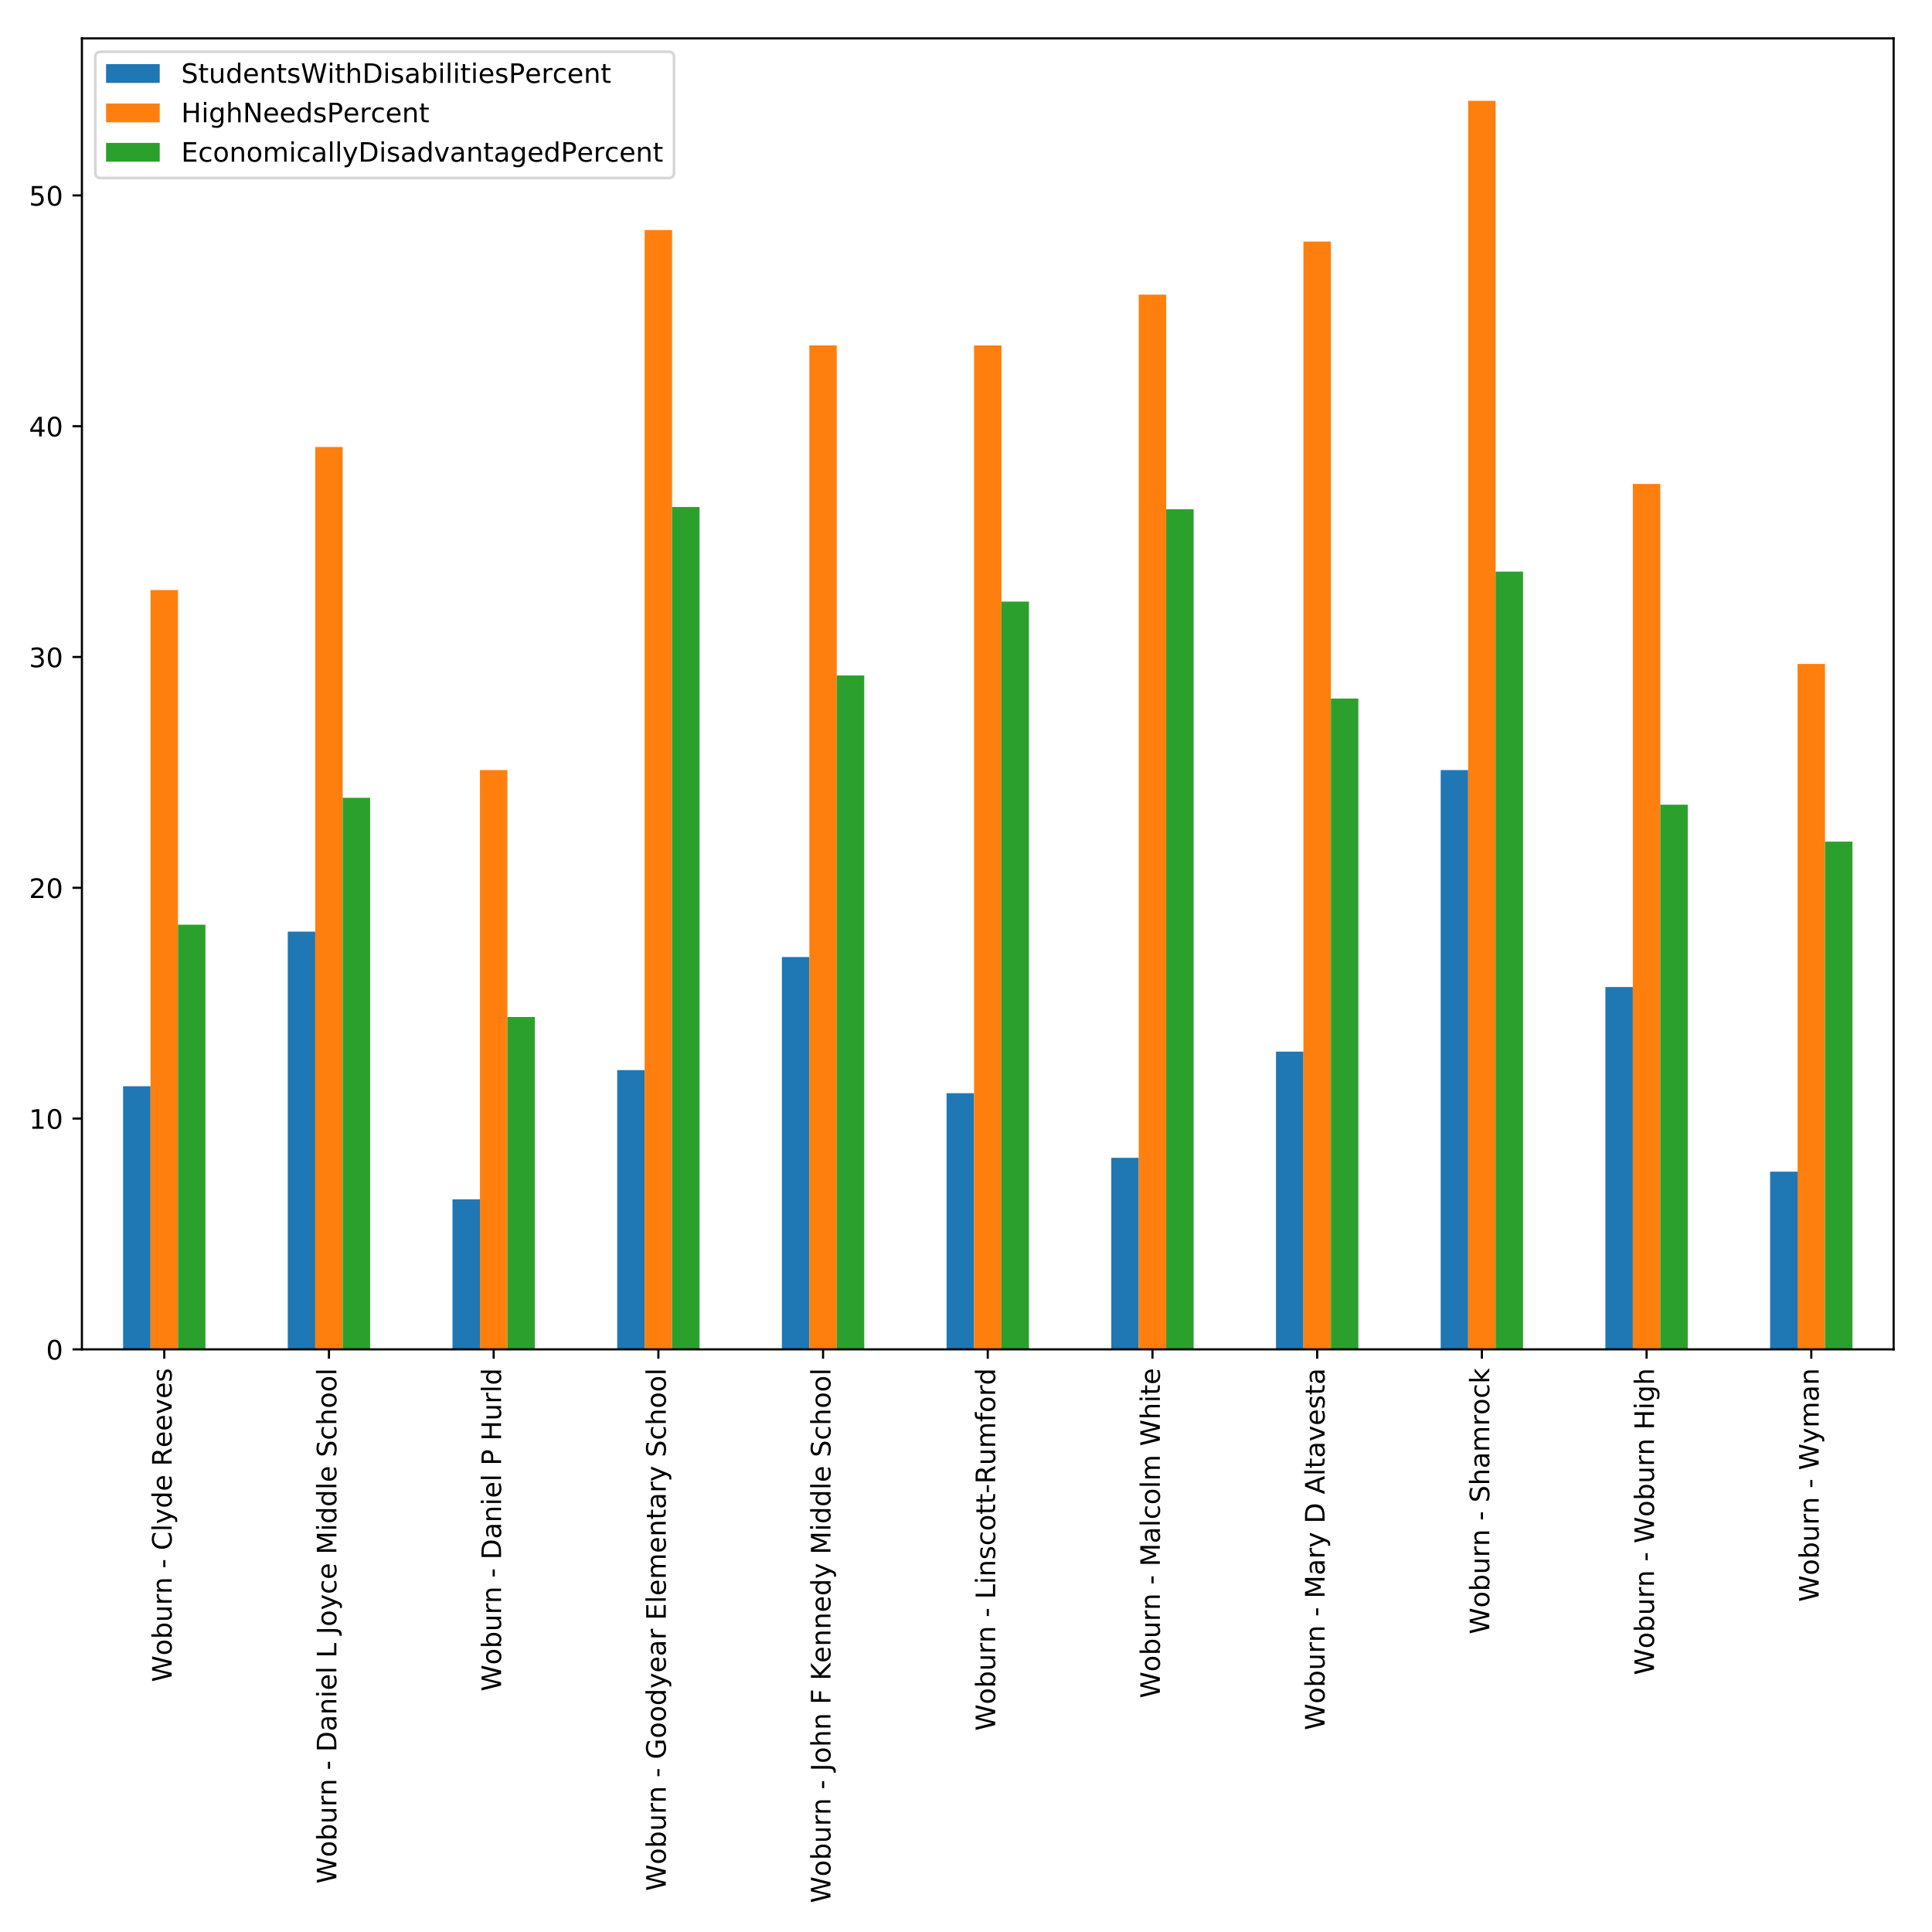 <?xml version="1.0" encoding="utf-8" standalone="no"?>
<!DOCTYPE svg PUBLIC "-//W3C//DTD SVG 1.1//EN"
  "http://www.w3.org/Graphics/SVG/1.1/DTD/svg11.dtd">
<!-- Created with matplotlib (http://matplotlib.org/) -->
<svg height="720pt" version="1.1" viewBox="0 0 720 720" width="720pt" xmlns="http://www.w3.org/2000/svg" xmlns:xlink="http://www.w3.org/1999/xlink">
 <defs>
  <style type="text/css">
*{stroke-linecap:butt;stroke-linejoin:round;}
  </style>
 </defs>
 <g id="figure_1">
  <g id="patch_1">
   <path d="M 0 720 
L 720 720 
L 720 0 
L 0 0 
z
" style="fill:#ffffff;"/>
  </g>
  <g id="axes_1">
   <g id="patch_2">
    <path d="M 30.525 502.864 
L 705.7 502.864 
L 705.7 14.3 
L 30.525 14.3 
z
" style="fill:#ffffff;"/>
   </g>
   <g id="patch_3">
    <path clip-path="url(#pff6002d35e)" d="M 45.87 502.864 
L 56.1 502.864 
L 56.1 404.816 
L 45.87 404.816 
z
" style="fill:#1f77b4;"/>
   </g>
   <g id="patch_4">
    <path clip-path="url(#pff6002d35e)" d="M 107.249 502.864 
L 117.479 502.864 
L 117.479 347.191 
L 107.249 347.191 
z
" style="fill:#1f77b4;"/>
   </g>
   <g id="patch_5">
    <path clip-path="url(#pff6002d35e)" d="M 168.629 502.864 
L 178.859 502.864 
L 178.859 446.959 
L 168.629 446.959 
z
" style="fill:#1f77b4;"/>
   </g>
   <g id="patch_6">
    <path clip-path="url(#pff6002d35e)" d="M 230.009 502.864 
L 240.238 502.864 
L 240.238 398.795 
L 230.009 398.795 
z
" style="fill:#1f77b4;"/>
   </g>
   <g id="patch_7">
    <path clip-path="url(#pff6002d35e)" d="M 291.388 502.864 
L 301.618 502.864 
L 301.618 356.652 
L 291.388 356.652 
z
" style="fill:#1f77b4;"/>
   </g>
   <g id="patch_8">
    <path clip-path="url(#pff6002d35e)" d="M 352.768 502.864 
L 362.998 502.864 
L 362.998 407.396 
L 352.768 407.396 
z
" style="fill:#1f77b4;"/>
   </g>
   <g id="patch_9">
    <path clip-path="url(#pff6002d35e)" d="M 414.147 502.864 
L 424.377 502.864 
L 424.377 431.478 
L 414.147 431.478 
z
" style="fill:#1f77b4;"/>
   </g>
   <g id="patch_10">
    <path clip-path="url(#pff6002d35e)" d="M 475.527 502.864 
L 485.757 502.864 
L 485.757 391.915 
L 475.527 391.915 
z
" style="fill:#1f77b4;"/>
   </g>
   <g id="patch_11">
    <path clip-path="url(#pff6002d35e)" d="M 536.906 502.864 
L 547.136 502.864 
L 547.136 286.986 
L 536.906 286.986 
z
" style="fill:#1f77b4;"/>
   </g>
   <g id="patch_12">
    <path clip-path="url(#pff6002d35e)" d="M 598.286 502.864 
L 608.516 502.864 
L 608.516 367.833 
L 598.286 367.833 
z
" style="fill:#1f77b4;"/>
   </g>
   <g id="patch_13">
    <path clip-path="url(#pff6002d35e)" d="M 659.665 502.864 
L 669.895 502.864 
L 669.895 436.638 
L 659.665 436.638 
z
" style="fill:#1f77b4;"/>
   </g>
   <g id="patch_14">
    <path clip-path="url(#pff6002d35e)" d="M 56.1 502.864 
L 66.33 502.864 
L 66.33 219.9 
L 56.1 219.9 
z
" style="fill:#ff7f0e;"/>
   </g>
   <g id="patch_15">
    <path clip-path="url(#pff6002d35e)" d="M 117.479 502.864 
L 127.709 502.864 
L 127.709 166.576 
L 117.479 166.576 
z
" style="fill:#ff7f0e;"/>
   </g>
   <g id="patch_16">
    <path clip-path="url(#pff6002d35e)" d="M 178.859 502.864 
L 189.089 502.864 
L 189.089 286.986 
L 178.859 286.986 
z
" style="fill:#ff7f0e;"/>
   </g>
   <g id="patch_17">
    <path clip-path="url(#pff6002d35e)" d="M 240.238 502.864 
L 250.468 502.864 
L 250.468 85.729 
L 240.238 85.729 
z
" style="fill:#ff7f0e;"/>
   </g>
   <g id="patch_18">
    <path clip-path="url(#pff6002d35e)" d="M 301.618 502.864 
L 311.848 502.864 
L 311.848 128.733 
L 301.618 128.733 
z
" style="fill:#ff7f0e;"/>
   </g>
   <g id="patch_19">
    <path clip-path="url(#pff6002d35e)" d="M 362.998 502.864 
L 373.227 502.864 
L 373.227 128.733 
L 362.998 128.733 
z
" style="fill:#ff7f0e;"/>
   </g>
   <g id="patch_20">
    <path clip-path="url(#pff6002d35e)" d="M 424.377 502.864 
L 434.607 502.864 
L 434.607 109.811 
L 424.377 109.811 
z
" style="fill:#ff7f0e;"/>
   </g>
   <g id="patch_21">
    <path clip-path="url(#pff6002d35e)" d="M 485.757 502.864 
L 495.987 502.864 
L 495.987 90.029 
L 485.757 90.029 
z
" style="fill:#ff7f0e;"/>
   </g>
   <g id="patch_22">
    <path clip-path="url(#pff6002d35e)" d="M 547.136 502.864 
L 557.366 502.864 
L 557.366 37.565 
L 547.136 37.565 
z
" style="fill:#ff7f0e;"/>
   </g>
   <g id="patch_23">
    <path clip-path="url(#pff6002d35e)" d="M 608.516 502.864 
L 618.746 502.864 
L 618.746 180.337 
L 608.516 180.337 
z
" style="fill:#ff7f0e;"/>
   </g>
   <g id="patch_24">
    <path clip-path="url(#pff6002d35e)" d="M 669.895 502.864 
L 680.125 502.864 
L 680.125 247.423 
L 669.895 247.423 
z
" style="fill:#ff7f0e;"/>
   </g>
   <g id="patch_25">
    <path clip-path="url(#pff6002d35e)" d="M 66.33 502.864 
L 76.56 502.864 
L 76.56 344.611 
L 66.33 344.611 
z
" style="fill:#2ca02c;"/>
   </g>
   <g id="patch_26">
    <path clip-path="url(#pff6002d35e)" d="M 127.709 502.864 
L 137.939 502.864 
L 137.939 297.307 
L 127.709 297.307 
z
" style="fill:#2ca02c;"/>
   </g>
   <g id="patch_27">
    <path clip-path="url(#pff6002d35e)" d="M 189.089 502.864 
L 199.319 502.864 
L 199.319 379.014 
L 189.089 379.014 
z
" style="fill:#2ca02c;"/>
   </g>
   <g id="patch_28">
    <path clip-path="url(#pff6002d35e)" d="M 250.468 502.864 
L 260.698 502.864 
L 260.698 188.938 
L 250.468 188.938 
z
" style="fill:#2ca02c;"/>
   </g>
   <g id="patch_29">
    <path clip-path="url(#pff6002d35e)" d="M 311.848 502.864 
L 322.078 502.864 
L 322.078 251.723 
L 311.848 251.723 
z
" style="fill:#2ca02c;"/>
   </g>
   <g id="patch_30">
    <path clip-path="url(#pff6002d35e)" d="M 373.227 502.864 
L 383.457 502.864 
L 383.457 224.201 
L 373.227 224.201 
z
" style="fill:#2ca02c;"/>
   </g>
   <g id="patch_31">
    <path clip-path="url(#pff6002d35e)" d="M 434.607 502.864 
L 444.837 502.864 
L 444.837 189.798 
L 434.607 189.798 
z
" style="fill:#2ca02c;"/>
   </g>
   <g id="patch_32">
    <path clip-path="url(#pff6002d35e)" d="M 495.987 502.864 
L 506.216 502.864 
L 506.216 260.324 
L 495.987 260.324 
z
" style="fill:#2ca02c;"/>
   </g>
   <g id="patch_33">
    <path clip-path="url(#pff6002d35e)" d="M 557.366 502.864 
L 567.596 502.864 
L 567.596 213.02 
L 557.366 213.02 
z
" style="fill:#2ca02c;"/>
   </g>
   <g id="patch_34">
    <path clip-path="url(#pff6002d35e)" d="M 618.746 502.864 
L 628.976 502.864 
L 628.976 299.887 
L 618.746 299.887 
z
" style="fill:#2ca02c;"/>
   </g>
   <g id="patch_35">
    <path clip-path="url(#pff6002d35e)" d="M 680.125 502.864 
L 690.355 502.864 
L 690.355 313.648 
L 680.125 313.648 
z
" style="fill:#2ca02c;"/>
   </g>
   <g id="matplotlib.axis_1">
    <g id="xtick_1">
     <g id="line2d_1">
      <defs>
       <path d="M 0 0 
L 0 3.5 
" id="m9bcbce44dc" style="stroke:#000000;stroke-width:0.8;"/>
      </defs>
      <g>
       <use style="stroke:#000000;stroke-width:0.8;" x="61.215" xlink:href="#m9bcbce44dc" y="502.864"/>
      </g>
     </g>
     <g id="text_1">
      <!-- Woburn - Clyde Reeves -->
      <defs>
       <path d="M 3.328 72.906 
L 13.281 72.906 
L 28.609 11.281 
L 43.891 72.906 
L 54.984 72.906 
L 70.312 11.281 
L 85.594 72.906 
L 95.609 72.906 
L 77.297 0 
L 64.891 0 
L 49.516 63.281 
L 33.984 0 
L 21.578 0 
z
" id="DejaVuSans-57"/>
       <path d="M 30.609 48.391 
Q 23.391 48.391 19.188 42.75 
Q 14.984 37.109 14.984 27.297 
Q 14.984 17.484 19.156 11.844 
Q 23.344 6.203 30.609 6.203 
Q 37.797 6.203 41.984 11.859 
Q 46.188 17.531 46.188 27.297 
Q 46.188 37.016 41.984 42.703 
Q 37.797 48.391 30.609 48.391 
z
M 30.609 56 
Q 42.328 56 49.016 48.375 
Q 55.719 40.766 55.719 27.297 
Q 55.719 13.875 49.016 6.219 
Q 42.328 -1.422 30.609 -1.422 
Q 18.844 -1.422 12.172 6.219 
Q 5.516 13.875 5.516 27.297 
Q 5.516 40.766 12.172 48.375 
Q 18.844 56 30.609 56 
z
" id="DejaVuSans-6f"/>
       <path d="M 48.688 27.297 
Q 48.688 37.203 44.609 42.844 
Q 40.531 48.484 33.406 48.484 
Q 26.266 48.484 22.188 42.844 
Q 18.109 37.203 18.109 27.297 
Q 18.109 17.391 22.188 11.75 
Q 26.266 6.109 33.406 6.109 
Q 40.531 6.109 44.609 11.75 
Q 48.688 17.391 48.688 27.297 
z
M 18.109 46.391 
Q 20.953 51.266 25.266 53.625 
Q 29.594 56 35.594 56 
Q 45.562 56 51.781 48.094 
Q 58.016 40.188 58.016 27.297 
Q 58.016 14.406 51.781 6.484 
Q 45.562 -1.422 35.594 -1.422 
Q 29.594 -1.422 25.266 0.953 
Q 20.953 3.328 18.109 8.203 
L 18.109 0 
L 9.078 0 
L 9.078 75.984 
L 18.109 75.984 
z
" id="DejaVuSans-62"/>
       <path d="M 8.5 21.578 
L 8.5 54.688 
L 17.484 54.688 
L 17.484 21.922 
Q 17.484 14.156 20.5 10.266 
Q 23.531 6.391 29.594 6.391 
Q 36.859 6.391 41.078 11.031 
Q 45.312 15.672 45.312 23.688 
L 45.312 54.688 
L 54.297 54.688 
L 54.297 0 
L 45.312 0 
L 45.312 8.406 
Q 42.047 3.422 37.719 1 
Q 33.406 -1.422 27.688 -1.422 
Q 18.266 -1.422 13.375 4.438 
Q 8.5 10.297 8.5 21.578 
z
M 31.109 56 
z
" id="DejaVuSans-75"/>
       <path d="M 41.109 46.297 
Q 39.594 47.172 37.812 47.578 
Q 36.031 48 33.891 48 
Q 26.266 48 22.188 43.047 
Q 18.109 38.094 18.109 28.812 
L 18.109 0 
L 9.078 0 
L 9.078 54.688 
L 18.109 54.688 
L 18.109 46.188 
Q 20.953 51.172 25.484 53.578 
Q 30.031 56 36.531 56 
Q 37.453 56 38.578 55.875 
Q 39.703 55.766 41.062 55.516 
z
" id="DejaVuSans-72"/>
       <path d="M 54.891 33.016 
L 54.891 0 
L 45.906 0 
L 45.906 32.719 
Q 45.906 40.484 42.875 44.328 
Q 39.844 48.188 33.797 48.188 
Q 26.516 48.188 22.312 43.547 
Q 18.109 38.922 18.109 30.906 
L 18.109 0 
L 9.078 0 
L 9.078 54.688 
L 18.109 54.688 
L 18.109 46.188 
Q 21.344 51.125 25.703 53.562 
Q 30.078 56 35.797 56 
Q 45.219 56 50.047 50.172 
Q 54.891 44.344 54.891 33.016 
z
" id="DejaVuSans-6e"/>
       <path id="DejaVuSans-20"/>
       <path d="M 4.891 31.391 
L 31.203 31.391 
L 31.203 23.391 
L 4.891 23.391 
z
" id="DejaVuSans-2d"/>
       <path d="M 64.406 67.281 
L 64.406 56.891 
Q 59.422 61.531 53.781 63.812 
Q 48.141 66.109 41.797 66.109 
Q 29.297 66.109 22.656 58.469 
Q 16.016 50.828 16.016 36.375 
Q 16.016 21.969 22.656 14.328 
Q 29.297 6.688 41.797 6.688 
Q 48.141 6.688 53.781 8.984 
Q 59.422 11.281 64.406 15.922 
L 64.406 5.609 
Q 59.234 2.094 53.438 0.328 
Q 47.656 -1.422 41.219 -1.422 
Q 24.656 -1.422 15.125 8.703 
Q 5.609 18.844 5.609 36.375 
Q 5.609 53.953 15.125 64.078 
Q 24.656 74.219 41.219 74.219 
Q 47.75 74.219 53.531 72.484 
Q 59.328 70.75 64.406 67.281 
z
" id="DejaVuSans-43"/>
       <path d="M 9.422 75.984 
L 18.406 75.984 
L 18.406 0 
L 9.422 0 
z
" id="DejaVuSans-6c"/>
       <path d="M 32.172 -5.078 
Q 28.375 -14.844 24.75 -17.812 
Q 21.141 -20.797 15.094 -20.797 
L 7.906 -20.797 
L 7.906 -13.281 
L 13.188 -13.281 
Q 16.891 -13.281 18.938 -11.516 
Q 21 -9.766 23.484 -3.219 
L 25.094 0.875 
L 2.984 54.688 
L 12.5 54.688 
L 29.594 11.922 
L 46.688 54.688 
L 56.203 54.688 
z
" id="DejaVuSans-79"/>
       <path d="M 45.406 46.391 
L 45.406 75.984 
L 54.391 75.984 
L 54.391 0 
L 45.406 0 
L 45.406 8.203 
Q 42.578 3.328 38.25 0.953 
Q 33.938 -1.422 27.875 -1.422 
Q 17.969 -1.422 11.734 6.484 
Q 5.516 14.406 5.516 27.297 
Q 5.516 40.188 11.734 48.094 
Q 17.969 56 27.875 56 
Q 33.938 56 38.25 53.625 
Q 42.578 51.266 45.406 46.391 
z
M 14.797 27.297 
Q 14.797 17.391 18.875 11.75 
Q 22.953 6.109 30.078 6.109 
Q 37.203 6.109 41.297 11.75 
Q 45.406 17.391 45.406 27.297 
Q 45.406 37.203 41.297 42.844 
Q 37.203 48.484 30.078 48.484 
Q 22.953 48.484 18.875 42.844 
Q 14.797 37.203 14.797 27.297 
z
" id="DejaVuSans-64"/>
       <path d="M 56.203 29.594 
L 56.203 25.203 
L 14.891 25.203 
Q 15.484 15.922 20.484 11.062 
Q 25.484 6.203 34.422 6.203 
Q 39.594 6.203 44.453 7.469 
Q 49.312 8.734 54.109 11.281 
L 54.109 2.781 
Q 49.266 0.734 44.188 -0.344 
Q 39.109 -1.422 33.891 -1.422 
Q 20.797 -1.422 13.156 6.188 
Q 5.516 13.812 5.516 26.812 
Q 5.516 40.234 12.766 48.109 
Q 20.016 56 32.328 56 
Q 43.359 56 49.781 48.891 
Q 56.203 41.797 56.203 29.594 
z
M 47.219 32.234 
Q 47.125 39.594 43.094 43.984 
Q 39.062 48.391 32.422 48.391 
Q 24.906 48.391 20.391 44.141 
Q 15.875 39.891 15.188 32.172 
z
" id="DejaVuSans-65"/>
       <path d="M 44.391 34.188 
Q 47.562 33.109 50.562 29.594 
Q 53.562 26.078 56.594 19.922 
L 66.609 0 
L 56 0 
L 46.688 18.703 
Q 43.062 26.031 39.672 28.422 
Q 36.281 30.812 30.422 30.812 
L 19.672 30.812 
L 19.672 0 
L 9.812 0 
L 9.812 72.906 
L 32.078 72.906 
Q 44.578 72.906 50.734 67.672 
Q 56.891 62.453 56.891 51.906 
Q 56.891 45.016 53.688 40.469 
Q 50.484 35.938 44.391 34.188 
z
M 19.672 64.797 
L 19.672 38.922 
L 32.078 38.922 
Q 39.203 38.922 42.844 42.219 
Q 46.484 45.516 46.484 51.906 
Q 46.484 58.297 42.844 61.547 
Q 39.203 64.797 32.078 64.797 
z
" id="DejaVuSans-52"/>
       <path d="M 2.984 54.688 
L 12.5 54.688 
L 29.594 8.797 
L 46.688 54.688 
L 56.203 54.688 
L 35.688 0 
L 23.484 0 
z
" id="DejaVuSans-76"/>
       <path d="M 44.281 53.078 
L 44.281 44.578 
Q 40.484 46.531 36.375 47.5 
Q 32.281 48.484 27.875 48.484 
Q 21.188 48.484 17.844 46.438 
Q 14.5 44.391 14.5 40.281 
Q 14.5 37.156 16.891 35.375 
Q 19.281 33.594 26.516 31.984 
L 29.594 31.297 
Q 39.156 29.25 43.188 25.516 
Q 47.219 21.781 47.219 15.094 
Q 47.219 7.469 41.188 3.016 
Q 35.156 -1.422 24.609 -1.422 
Q 20.219 -1.422 15.453 -0.562 
Q 10.688 0.297 5.422 2 
L 5.422 11.281 
Q 10.406 8.688 15.234 7.391 
Q 20.062 6.109 24.812 6.109 
Q 31.156 6.109 34.562 8.281 
Q 37.984 10.453 37.984 14.406 
Q 37.984 18.062 35.516 20.016 
Q 33.062 21.969 24.703 23.781 
L 21.578 24.516 
Q 13.234 26.266 9.516 29.906 
Q 5.812 33.547 5.812 39.891 
Q 5.812 47.609 11.281 51.797 
Q 16.75 56 26.812 56 
Q 31.781 56 36.172 55.266 
Q 40.578 54.547 44.281 53.078 
z
" id="DejaVuSans-73"/>
      </defs>
      <g transform="translate(63.974 626.848)rotate(-90)scale(0.1 -0.1)">
       <use xlink:href="#DejaVuSans-57"/>
       <use x="98.799" xlink:href="#DejaVuSans-6f"/>
       <use x="159.98" xlink:href="#DejaVuSans-62"/>
       <use x="223.457" xlink:href="#DejaVuSans-75"/>
       <use x="286.836" xlink:href="#DejaVuSans-72"/>
       <use x="327.934" xlink:href="#DejaVuSans-6e"/>
       <use x="391.312" xlink:href="#DejaVuSans-20"/>
       <use x="423.1" xlink:href="#DejaVuSans-2d"/>
       <use x="459.184" xlink:href="#DejaVuSans-20"/>
       <use x="490.971" xlink:href="#DejaVuSans-43"/>
       <use x="560.795" xlink:href="#DejaVuSans-6c"/>
       <use x="588.578" xlink:href="#DejaVuSans-79"/>
       <use x="647.758" xlink:href="#DejaVuSans-64"/>
       <use x="711.234" xlink:href="#DejaVuSans-65"/>
       <use x="772.758" xlink:href="#DejaVuSans-20"/>
       <use x="804.545" xlink:href="#DejaVuSans-52"/>
       <use x="873.965" xlink:href="#DejaVuSans-65"/>
       <use x="935.488" xlink:href="#DejaVuSans-65"/>
       <use x="997.012" xlink:href="#DejaVuSans-76"/>
       <use x="1056.191" xlink:href="#DejaVuSans-65"/>
       <use x="1117.715" xlink:href="#DejaVuSans-73"/>
      </g>
     </g>
    </g>
    <g id="xtick_2">
     <g id="line2d_2">
      <g>
       <use style="stroke:#000000;stroke-width:0.8;" x="122.594" xlink:href="#m9bcbce44dc" y="502.864"/>
      </g>
     </g>
     <g id="text_2">
      <!-- Woburn - Daniel L Joyce Middle School -->
      <defs>
       <path d="M 19.672 64.797 
L 19.672 8.109 
L 31.594 8.109 
Q 46.688 8.109 53.688 14.938 
Q 60.688 21.781 60.688 36.531 
Q 60.688 51.172 53.688 57.984 
Q 46.688 64.797 31.594 64.797 
z
M 9.812 72.906 
L 30.078 72.906 
Q 51.266 72.906 61.172 64.094 
Q 71.094 55.281 71.094 36.531 
Q 71.094 17.672 61.125 8.828 
Q 51.172 0 30.078 0 
L 9.812 0 
z
" id="DejaVuSans-44"/>
       <path d="M 34.281 27.484 
Q 23.391 27.484 19.188 25 
Q 14.984 22.516 14.984 16.5 
Q 14.984 11.719 18.141 8.906 
Q 21.297 6.109 26.703 6.109 
Q 34.188 6.109 38.703 11.406 
Q 43.219 16.703 43.219 25.484 
L 43.219 27.484 
z
M 52.203 31.203 
L 52.203 0 
L 43.219 0 
L 43.219 8.297 
Q 40.141 3.328 35.547 0.953 
Q 30.953 -1.422 24.312 -1.422 
Q 15.922 -1.422 10.953 3.297 
Q 6 8.016 6 15.922 
Q 6 25.141 12.172 29.828 
Q 18.359 34.516 30.609 34.516 
L 43.219 34.516 
L 43.219 35.406 
Q 43.219 41.609 39.141 45 
Q 35.062 48.391 27.688 48.391 
Q 23 48.391 18.547 47.266 
Q 14.109 46.141 10.016 43.891 
L 10.016 52.203 
Q 14.938 54.109 19.578 55.047 
Q 24.219 56 28.609 56 
Q 40.484 56 46.344 49.844 
Q 52.203 43.703 52.203 31.203 
z
" id="DejaVuSans-61"/>
       <path d="M 9.422 54.688 
L 18.406 54.688 
L 18.406 0 
L 9.422 0 
z
M 9.422 75.984 
L 18.406 75.984 
L 18.406 64.594 
L 9.422 64.594 
z
" id="DejaVuSans-69"/>
       <path d="M 9.812 72.906 
L 19.672 72.906 
L 19.672 8.297 
L 55.172 8.297 
L 55.172 0 
L 9.812 0 
z
" id="DejaVuSans-4c"/>
       <path d="M 9.812 72.906 
L 19.672 72.906 
L 19.672 5.078 
Q 19.672 -8.109 14.672 -14.062 
Q 9.672 -20.016 -1.422 -20.016 
L -5.172 -20.016 
L -5.172 -11.719 
L -2.094 -11.719 
Q 4.438 -11.719 7.125 -8.047 
Q 9.812 -4.391 9.812 5.078 
z
" id="DejaVuSans-4a"/>
       <path d="M 48.781 52.594 
L 48.781 44.188 
Q 44.969 46.297 41.141 47.344 
Q 37.312 48.391 33.406 48.391 
Q 24.656 48.391 19.812 42.844 
Q 14.984 37.312 14.984 27.297 
Q 14.984 17.281 19.812 11.734 
Q 24.656 6.203 33.406 6.203 
Q 37.312 6.203 41.141 7.25 
Q 44.969 8.297 48.781 10.406 
L 48.781 2.094 
Q 45.016 0.344 40.984 -0.531 
Q 36.969 -1.422 32.422 -1.422 
Q 20.062 -1.422 12.781 6.344 
Q 5.516 14.109 5.516 27.297 
Q 5.516 40.672 12.859 48.328 
Q 20.219 56 33.016 56 
Q 37.156 56 41.109 55.141 
Q 45.062 54.297 48.781 52.594 
z
" id="DejaVuSans-63"/>
       <path d="M 9.812 72.906 
L 24.516 72.906 
L 43.109 23.297 
L 61.812 72.906 
L 76.516 72.906 
L 76.516 0 
L 66.891 0 
L 66.891 64.016 
L 48.094 14.016 
L 38.188 14.016 
L 19.391 64.016 
L 19.391 0 
L 9.812 0 
z
" id="DejaVuSans-4d"/>
       <path d="M 53.516 70.516 
L 53.516 60.891 
Q 47.906 63.578 42.922 64.891 
Q 37.938 66.219 33.297 66.219 
Q 25.25 66.219 20.875 63.094 
Q 16.5 59.969 16.5 54.203 
Q 16.5 49.359 19.406 46.891 
Q 22.312 44.438 30.422 42.922 
L 36.375 41.703 
Q 47.406 39.594 52.656 34.297 
Q 57.906 29 57.906 20.125 
Q 57.906 9.516 50.797 4.047 
Q 43.703 -1.422 29.984 -1.422 
Q 24.812 -1.422 18.969 -0.25 
Q 13.141 0.922 6.891 3.219 
L 6.891 13.375 
Q 12.891 10.016 18.656 8.297 
Q 24.422 6.594 29.984 6.594 
Q 38.422 6.594 43.016 9.906 
Q 47.609 13.234 47.609 19.391 
Q 47.609 24.75 44.312 27.781 
Q 41.016 30.812 33.5 32.328 
L 27.484 33.5 
Q 16.453 35.688 11.516 40.375 
Q 6.594 45.062 6.594 53.422 
Q 6.594 63.094 13.406 68.656 
Q 20.219 74.219 32.172 74.219 
Q 37.312 74.219 42.625 73.281 
Q 47.953 72.359 53.516 70.516 
z
" id="DejaVuSans-53"/>
       <path d="M 54.891 33.016 
L 54.891 0 
L 45.906 0 
L 45.906 32.719 
Q 45.906 40.484 42.875 44.328 
Q 39.844 48.188 33.797 48.188 
Q 26.516 48.188 22.312 43.547 
Q 18.109 38.922 18.109 30.906 
L 18.109 0 
L 9.078 0 
L 9.078 75.984 
L 18.109 75.984 
L 18.109 46.188 
Q 21.344 51.125 25.703 53.562 
Q 30.078 56 35.797 56 
Q 45.219 56 50.047 50.172 
Q 54.891 44.344 54.891 33.016 
z
" id="DejaVuSans-68"/>
      </defs>
      <g transform="translate(125.354 701.992)rotate(-90)scale(0.1 -0.1)">
       <use xlink:href="#DejaVuSans-57"/>
       <use x="98.799" xlink:href="#DejaVuSans-6f"/>
       <use x="159.98" xlink:href="#DejaVuSans-62"/>
       <use x="223.457" xlink:href="#DejaVuSans-75"/>
       <use x="286.836" xlink:href="#DejaVuSans-72"/>
       <use x="327.934" xlink:href="#DejaVuSans-6e"/>
       <use x="391.312" xlink:href="#DejaVuSans-20"/>
       <use x="423.1" xlink:href="#DejaVuSans-2d"/>
       <use x="459.184" xlink:href="#DejaVuSans-20"/>
       <use x="490.971" xlink:href="#DejaVuSans-44"/>
       <use x="567.973" xlink:href="#DejaVuSans-61"/>
       <use x="629.252" xlink:href="#DejaVuSans-6e"/>
       <use x="692.631" xlink:href="#DejaVuSans-69"/>
       <use x="720.414" xlink:href="#DejaVuSans-65"/>
       <use x="781.938" xlink:href="#DejaVuSans-6c"/>
       <use x="809.721" xlink:href="#DejaVuSans-20"/>
       <use x="841.508" xlink:href="#DejaVuSans-4c"/>
       <use x="897.221" xlink:href="#DejaVuSans-20"/>
       <use x="929.008" xlink:href="#DejaVuSans-4a"/>
       <use x="958.5" xlink:href="#DejaVuSans-6f"/>
       <use x="1019.682" xlink:href="#DejaVuSans-79"/>
       <use x="1078.861" xlink:href="#DejaVuSans-63"/>
       <use x="1133.842" xlink:href="#DejaVuSans-65"/>
       <use x="1195.365" xlink:href="#DejaVuSans-20"/>
       <use x="1227.152" xlink:href="#DejaVuSans-4d"/>
       <use x="1313.432" xlink:href="#DejaVuSans-69"/>
       <use x="1341.215" xlink:href="#DejaVuSans-64"/>
       <use x="1404.691" xlink:href="#DejaVuSans-64"/>
       <use x="1468.168" xlink:href="#DejaVuSans-6c"/>
       <use x="1495.951" xlink:href="#DejaVuSans-65"/>
       <use x="1557.475" xlink:href="#DejaVuSans-20"/>
       <use x="1589.262" xlink:href="#DejaVuSans-53"/>
       <use x="1652.738" xlink:href="#DejaVuSans-63"/>
       <use x="1707.719" xlink:href="#DejaVuSans-68"/>
       <use x="1771.098" xlink:href="#DejaVuSans-6f"/>
       <use x="1832.279" xlink:href="#DejaVuSans-6f"/>
       <use x="1893.461" xlink:href="#DejaVuSans-6c"/>
      </g>
     </g>
    </g>
    <g id="xtick_3">
     <g id="line2d_3">
      <g>
       <use style="stroke:#000000;stroke-width:0.8;" x="183.974" xlink:href="#m9bcbce44dc" y="502.864"/>
      </g>
     </g>
     <g id="text_3">
      <!-- Woburn - Daniel P Hurld -->
      <defs>
       <path d="M 19.672 64.797 
L 19.672 37.406 
L 32.078 37.406 
Q 38.969 37.406 42.719 40.969 
Q 46.484 44.531 46.484 51.125 
Q 46.484 57.672 42.719 61.234 
Q 38.969 64.797 32.078 64.797 
z
M 9.812 72.906 
L 32.078 72.906 
Q 44.344 72.906 50.609 67.359 
Q 56.891 61.812 56.891 51.125 
Q 56.891 40.328 50.609 34.812 
Q 44.344 29.297 32.078 29.297 
L 19.672 29.297 
L 19.672 0 
L 9.812 0 
z
" id="DejaVuSans-50"/>
       <path d="M 9.812 72.906 
L 19.672 72.906 
L 19.672 43.016 
L 55.516 43.016 
L 55.516 72.906 
L 65.375 72.906 
L 65.375 0 
L 55.516 0 
L 55.516 34.719 
L 19.672 34.719 
L 19.672 0 
L 9.812 0 
z
" id="DejaVuSans-48"/>
      </defs>
      <g transform="translate(186.733 630.316)rotate(-90)scale(0.1 -0.1)">
       <use xlink:href="#DejaVuSans-57"/>
       <use x="98.799" xlink:href="#DejaVuSans-6f"/>
       <use x="159.98" xlink:href="#DejaVuSans-62"/>
       <use x="223.457" xlink:href="#DejaVuSans-75"/>
       <use x="286.836" xlink:href="#DejaVuSans-72"/>
       <use x="327.934" xlink:href="#DejaVuSans-6e"/>
       <use x="391.312" xlink:href="#DejaVuSans-20"/>
       <use x="423.1" xlink:href="#DejaVuSans-2d"/>
       <use x="459.184" xlink:href="#DejaVuSans-20"/>
       <use x="490.971" xlink:href="#DejaVuSans-44"/>
       <use x="567.973" xlink:href="#DejaVuSans-61"/>
       <use x="629.252" xlink:href="#DejaVuSans-6e"/>
       <use x="692.631" xlink:href="#DejaVuSans-69"/>
       <use x="720.414" xlink:href="#DejaVuSans-65"/>
       <use x="781.938" xlink:href="#DejaVuSans-6c"/>
       <use x="809.721" xlink:href="#DejaVuSans-20"/>
       <use x="841.508" xlink:href="#DejaVuSans-50"/>
       <use x="901.811" xlink:href="#DejaVuSans-20"/>
       <use x="933.598" xlink:href="#DejaVuSans-48"/>
       <use x="1008.793" xlink:href="#DejaVuSans-75"/>
       <use x="1072.172" xlink:href="#DejaVuSans-72"/>
       <use x="1113.285" xlink:href="#DejaVuSans-6c"/>
       <use x="1141.068" xlink:href="#DejaVuSans-64"/>
      </g>
     </g>
    </g>
    <g id="xtick_4">
     <g id="line2d_4">
      <g>
       <use style="stroke:#000000;stroke-width:0.8;" x="245.353" xlink:href="#m9bcbce44dc" y="502.864"/>
      </g>
     </g>
     <g id="text_4">
      <!-- Woburn - Goodyear Elementary School -->
      <defs>
       <path d="M 59.516 10.406 
L 59.516 29.984 
L 43.406 29.984 
L 43.406 38.094 
L 69.281 38.094 
L 69.281 6.781 
Q 63.578 2.734 56.688 0.656 
Q 49.812 -1.422 42 -1.422 
Q 24.906 -1.422 15.25 8.562 
Q 5.609 18.562 5.609 36.375 
Q 5.609 54.25 15.25 64.234 
Q 24.906 74.219 42 74.219 
Q 49.125 74.219 55.547 72.453 
Q 61.969 70.703 67.391 67.281 
L 67.391 56.781 
Q 61.922 61.422 55.766 63.766 
Q 49.609 66.109 42.828 66.109 
Q 29.438 66.109 22.719 58.641 
Q 16.016 51.172 16.016 36.375 
Q 16.016 21.625 22.719 14.156 
Q 29.438 6.688 42.828 6.688 
Q 48.047 6.688 52.141 7.594 
Q 56.25 8.5 59.516 10.406 
z
" id="DejaVuSans-47"/>
       <path d="M 9.812 72.906 
L 55.906 72.906 
L 55.906 64.594 
L 19.672 64.594 
L 19.672 43.016 
L 54.391 43.016 
L 54.391 34.719 
L 19.672 34.719 
L 19.672 8.297 
L 56.781 8.297 
L 56.781 0 
L 9.812 0 
z
" id="DejaVuSans-45"/>
       <path d="M 52 44.188 
Q 55.375 50.25 60.062 53.125 
Q 64.75 56 71.094 56 
Q 79.641 56 84.281 50.016 
Q 88.922 44.047 88.922 33.016 
L 88.922 0 
L 79.891 0 
L 79.891 32.719 
Q 79.891 40.578 77.094 44.375 
Q 74.312 48.188 68.609 48.188 
Q 61.625 48.188 57.562 43.547 
Q 53.516 38.922 53.516 30.906 
L 53.516 0 
L 44.484 0 
L 44.484 32.719 
Q 44.484 40.625 41.703 44.406 
Q 38.922 48.188 33.109 48.188 
Q 26.219 48.188 22.156 43.531 
Q 18.109 38.875 18.109 30.906 
L 18.109 0 
L 9.078 0 
L 9.078 54.688 
L 18.109 54.688 
L 18.109 46.188 
Q 21.188 51.219 25.484 53.609 
Q 29.781 56 35.688 56 
Q 41.656 56 45.828 52.969 
Q 50 49.953 52 44.188 
z
" id="DejaVuSans-6d"/>
       <path d="M 18.312 70.219 
L 18.312 54.688 
L 36.812 54.688 
L 36.812 47.703 
L 18.312 47.703 
L 18.312 18.016 
Q 18.312 11.328 20.141 9.422 
Q 21.969 7.516 27.594 7.516 
L 36.812 7.516 
L 36.812 0 
L 27.594 0 
Q 17.188 0 13.234 3.875 
Q 9.281 7.766 9.281 18.016 
L 9.281 47.703 
L 2.688 47.703 
L 2.688 54.688 
L 9.281 54.688 
L 9.281 70.219 
z
" id="DejaVuSans-74"/>
      </defs>
      <g transform="translate(248.113 704.72)rotate(-90)scale(0.1 -0.1)">
       <use xlink:href="#DejaVuSans-57"/>
       <use x="98.799" xlink:href="#DejaVuSans-6f"/>
       <use x="159.98" xlink:href="#DejaVuSans-62"/>
       <use x="223.457" xlink:href="#DejaVuSans-75"/>
       <use x="286.836" xlink:href="#DejaVuSans-72"/>
       <use x="327.934" xlink:href="#DejaVuSans-6e"/>
       <use x="391.312" xlink:href="#DejaVuSans-20"/>
       <use x="423.1" xlink:href="#DejaVuSans-2d"/>
       <use x="459.184" xlink:href="#DejaVuSans-20"/>
       <use x="490.971" xlink:href="#DejaVuSans-47"/>
       <use x="568.461" xlink:href="#DejaVuSans-6f"/>
       <use x="629.643" xlink:href="#DejaVuSans-6f"/>
       <use x="690.824" xlink:href="#DejaVuSans-64"/>
       <use x="754.301" xlink:href="#DejaVuSans-79"/>
       <use x="813.48" xlink:href="#DejaVuSans-65"/>
       <use x="875.004" xlink:href="#DejaVuSans-61"/>
       <use x="936.283" xlink:href="#DejaVuSans-72"/>
       <use x="977.396" xlink:href="#DejaVuSans-20"/>
       <use x="1009.184" xlink:href="#DejaVuSans-45"/>
       <use x="1072.367" xlink:href="#DejaVuSans-6c"/>
       <use x="1100.15" xlink:href="#DejaVuSans-65"/>
       <use x="1161.674" xlink:href="#DejaVuSans-6d"/>
       <use x="1259.086" xlink:href="#DejaVuSans-65"/>
       <use x="1320.609" xlink:href="#DejaVuSans-6e"/>
       <use x="1383.988" xlink:href="#DejaVuSans-74"/>
       <use x="1423.197" xlink:href="#DejaVuSans-61"/>
       <use x="1484.477" xlink:href="#DejaVuSans-72"/>
       <use x="1525.59" xlink:href="#DejaVuSans-79"/>
       <use x="1584.77" xlink:href="#DejaVuSans-20"/>
       <use x="1616.557" xlink:href="#DejaVuSans-53"/>
       <use x="1680.033" xlink:href="#DejaVuSans-63"/>
       <use x="1735.014" xlink:href="#DejaVuSans-68"/>
       <use x="1798.393" xlink:href="#DejaVuSans-6f"/>
       <use x="1859.574" xlink:href="#DejaVuSans-6f"/>
       <use x="1920.756" xlink:href="#DejaVuSans-6c"/>
      </g>
     </g>
    </g>
    <g id="xtick_5">
     <g id="line2d_5">
      <g>
       <use style="stroke:#000000;stroke-width:0.8;" x="306.733" xlink:href="#m9bcbce44dc" y="502.864"/>
      </g>
     </g>
     <g id="text_5">
      <!-- Woburn - John F Kennedy Middle School -->
      <defs>
       <path d="M 9.812 72.906 
L 51.703 72.906 
L 51.703 64.594 
L 19.672 64.594 
L 19.672 43.109 
L 48.578 43.109 
L 48.578 34.812 
L 19.672 34.812 
L 19.672 0 
L 9.812 0 
z
" id="DejaVuSans-46"/>
       <path d="M 9.812 72.906 
L 19.672 72.906 
L 19.672 42.094 
L 52.391 72.906 
L 65.094 72.906 
L 28.906 38.922 
L 67.672 0 
L 54.688 0 
L 19.672 35.109 
L 19.672 0 
L 9.812 0 
z
" id="DejaVuSans-4b"/>
      </defs>
      <g transform="translate(309.492 709.2)rotate(-90)scale(0.1 -0.1)">
       <use xlink:href="#DejaVuSans-57"/>
       <use x="98.799" xlink:href="#DejaVuSans-6f"/>
       <use x="159.98" xlink:href="#DejaVuSans-62"/>
       <use x="223.457" xlink:href="#DejaVuSans-75"/>
       <use x="286.836" xlink:href="#DejaVuSans-72"/>
       <use x="327.934" xlink:href="#DejaVuSans-6e"/>
       <use x="391.312" xlink:href="#DejaVuSans-20"/>
       <use x="423.1" xlink:href="#DejaVuSans-2d"/>
       <use x="459.184" xlink:href="#DejaVuSans-20"/>
       <use x="490.971" xlink:href="#DejaVuSans-4a"/>
       <use x="520.463" xlink:href="#DejaVuSans-6f"/>
       <use x="581.645" xlink:href="#DejaVuSans-68"/>
       <use x="645.023" xlink:href="#DejaVuSans-6e"/>
       <use x="708.402" xlink:href="#DejaVuSans-20"/>
       <use x="740.189" xlink:href="#DejaVuSans-46"/>
       <use x="797.709" xlink:href="#DejaVuSans-20"/>
       <use x="829.496" xlink:href="#DejaVuSans-4b"/>
       <use x="894.994" xlink:href="#DejaVuSans-65"/>
       <use x="956.518" xlink:href="#DejaVuSans-6e"/>
       <use x="1019.896" xlink:href="#DejaVuSans-6e"/>
       <use x="1083.275" xlink:href="#DejaVuSans-65"/>
       <use x="1144.799" xlink:href="#DejaVuSans-64"/>
       <use x="1208.275" xlink:href="#DejaVuSans-79"/>
       <use x="1267.455" xlink:href="#DejaVuSans-20"/>
       <use x="1299.242" xlink:href="#DejaVuSans-4d"/>
       <use x="1385.521" xlink:href="#DejaVuSans-69"/>
       <use x="1413.305" xlink:href="#DejaVuSans-64"/>
       <use x="1476.781" xlink:href="#DejaVuSans-64"/>
       <use x="1540.258" xlink:href="#DejaVuSans-6c"/>
       <use x="1568.041" xlink:href="#DejaVuSans-65"/>
       <use x="1629.564" xlink:href="#DejaVuSans-20"/>
       <use x="1661.352" xlink:href="#DejaVuSans-53"/>
       <use x="1724.828" xlink:href="#DejaVuSans-63"/>
       <use x="1779.809" xlink:href="#DejaVuSans-68"/>
       <use x="1843.188" xlink:href="#DejaVuSans-6f"/>
       <use x="1904.369" xlink:href="#DejaVuSans-6f"/>
       <use x="1965.551" xlink:href="#DejaVuSans-6c"/>
      </g>
     </g>
    </g>
    <g id="xtick_6">
     <g id="line2d_6">
      <g>
       <use style="stroke:#000000;stroke-width:0.8;" x="368.113" xlink:href="#m9bcbce44dc" y="502.864"/>
      </g>
     </g>
     <g id="text_6">
      <!-- Woburn - Linscott-Rumford -->
      <defs>
       <path d="M 37.109 75.984 
L 37.109 68.5 
L 28.516 68.5 
Q 23.688 68.5 21.797 66.547 
Q 19.922 64.594 19.922 59.516 
L 19.922 54.688 
L 34.719 54.688 
L 34.719 47.703 
L 19.922 47.703 
L 19.922 0 
L 10.891 0 
L 10.891 47.703 
L 2.297 47.703 
L 2.297 54.688 
L 10.891 54.688 
L 10.891 58.5 
Q 10.891 67.625 15.141 71.797 
Q 19.391 75.984 28.609 75.984 
z
" id="DejaVuSans-66"/>
      </defs>
      <g transform="translate(370.872 645.039)rotate(-90)scale(0.1 -0.1)">
       <use xlink:href="#DejaVuSans-57"/>
       <use x="98.799" xlink:href="#DejaVuSans-6f"/>
       <use x="159.98" xlink:href="#DejaVuSans-62"/>
       <use x="223.457" xlink:href="#DejaVuSans-75"/>
       <use x="286.836" xlink:href="#DejaVuSans-72"/>
       <use x="327.934" xlink:href="#DejaVuSans-6e"/>
       <use x="391.312" xlink:href="#DejaVuSans-20"/>
       <use x="423.1" xlink:href="#DejaVuSans-2d"/>
       <use x="459.184" xlink:href="#DejaVuSans-20"/>
       <use x="490.971" xlink:href="#DejaVuSans-4c"/>
       <use x="546.684" xlink:href="#DejaVuSans-69"/>
       <use x="574.467" xlink:href="#DejaVuSans-6e"/>
       <use x="637.846" xlink:href="#DejaVuSans-73"/>
       <use x="689.945" xlink:href="#DejaVuSans-63"/>
       <use x="744.926" xlink:href="#DejaVuSans-6f"/>
       <use x="806.107" xlink:href="#DejaVuSans-74"/>
       <use x="845.316" xlink:href="#DejaVuSans-74"/>
       <use x="884.525" xlink:href="#DejaVuSans-2d"/>
       <use x="920.609" xlink:href="#DejaVuSans-52"/>
       <use x="990.029" xlink:href="#DejaVuSans-75"/>
       <use x="1053.408" xlink:href="#DejaVuSans-6d"/>
       <use x="1150.82" xlink:href="#DejaVuSans-66"/>
       <use x="1186.025" xlink:href="#DejaVuSans-6f"/>
       <use x="1247.207" xlink:href="#DejaVuSans-72"/>
       <use x="1288.305" xlink:href="#DejaVuSans-64"/>
      </g>
     </g>
    </g>
    <g id="xtick_7">
     <g id="line2d_7">
      <g>
       <use style="stroke:#000000;stroke-width:0.8;" x="429.492" xlink:href="#m9bcbce44dc" y="502.864"/>
      </g>
     </g>
     <g id="text_7">
      <!-- Woburn - Malcolm White -->
      <g transform="translate(432.251 632.884)rotate(-90)scale(0.1 -0.1)">
       <use xlink:href="#DejaVuSans-57"/>
       <use x="98.799" xlink:href="#DejaVuSans-6f"/>
       <use x="159.98" xlink:href="#DejaVuSans-62"/>
       <use x="223.457" xlink:href="#DejaVuSans-75"/>
       <use x="286.836" xlink:href="#DejaVuSans-72"/>
       <use x="327.934" xlink:href="#DejaVuSans-6e"/>
       <use x="391.312" xlink:href="#DejaVuSans-20"/>
       <use x="423.1" xlink:href="#DejaVuSans-2d"/>
       <use x="459.184" xlink:href="#DejaVuSans-20"/>
       <use x="490.971" xlink:href="#DejaVuSans-4d"/>
       <use x="577.25" xlink:href="#DejaVuSans-61"/>
       <use x="638.529" xlink:href="#DejaVuSans-6c"/>
       <use x="666.312" xlink:href="#DejaVuSans-63"/>
       <use x="721.293" xlink:href="#DejaVuSans-6f"/>
       <use x="782.475" xlink:href="#DejaVuSans-6c"/>
       <use x="810.258" xlink:href="#DejaVuSans-6d"/>
       <use x="907.67" xlink:href="#DejaVuSans-20"/>
       <use x="939.457" xlink:href="#DejaVuSans-57"/>
       <use x="1038.334" xlink:href="#DejaVuSans-68"/>
       <use x="1101.713" xlink:href="#DejaVuSans-69"/>
       <use x="1129.496" xlink:href="#DejaVuSans-74"/>
       <use x="1168.705" xlink:href="#DejaVuSans-65"/>
      </g>
     </g>
    </g>
    <g id="xtick_8">
     <g id="line2d_8">
      <g>
       <use style="stroke:#000000;stroke-width:0.8;" x="490.872" xlink:href="#m9bcbce44dc" y="502.864"/>
      </g>
     </g>
     <g id="text_8">
      <!-- Woburn - Mary D Altavesta -->
      <defs>
       <path d="M 34.188 63.188 
L 20.797 26.906 
L 47.609 26.906 
z
M 28.609 72.906 
L 39.797 72.906 
L 67.578 0 
L 57.328 0 
L 50.688 18.703 
L 17.828 18.703 
L 11.188 0 
L 0.781 0 
z
" id="DejaVuSans-41"/>
      </defs>
      <g transform="translate(493.631 644.798)rotate(-90)scale(0.1 -0.1)">
       <use xlink:href="#DejaVuSans-57"/>
       <use x="98.799" xlink:href="#DejaVuSans-6f"/>
       <use x="159.98" xlink:href="#DejaVuSans-62"/>
       <use x="223.457" xlink:href="#DejaVuSans-75"/>
       <use x="286.836" xlink:href="#DejaVuSans-72"/>
       <use x="327.934" xlink:href="#DejaVuSans-6e"/>
       <use x="391.312" xlink:href="#DejaVuSans-20"/>
       <use x="423.1" xlink:href="#DejaVuSans-2d"/>
       <use x="459.184" xlink:href="#DejaVuSans-20"/>
       <use x="490.971" xlink:href="#DejaVuSans-4d"/>
       <use x="577.25" xlink:href="#DejaVuSans-61"/>
       <use x="638.529" xlink:href="#DejaVuSans-72"/>
       <use x="679.643" xlink:href="#DejaVuSans-79"/>
       <use x="738.822" xlink:href="#DejaVuSans-20"/>
       <use x="770.609" xlink:href="#DejaVuSans-44"/>
       <use x="847.611" xlink:href="#DejaVuSans-20"/>
       <use x="879.398" xlink:href="#DejaVuSans-41"/>
       <use x="947.807" xlink:href="#DejaVuSans-6c"/>
       <use x="975.59" xlink:href="#DejaVuSans-74"/>
       <use x="1014.799" xlink:href="#DejaVuSans-61"/>
       <use x="1076.078" xlink:href="#DejaVuSans-76"/>
       <use x="1135.258" xlink:href="#DejaVuSans-65"/>
       <use x="1196.781" xlink:href="#DejaVuSans-73"/>
       <use x="1248.881" xlink:href="#DejaVuSans-74"/>
       <use x="1288.09" xlink:href="#DejaVuSans-61"/>
      </g>
     </g>
    </g>
    <g id="xtick_9">
     <g id="line2d_9">
      <g>
       <use style="stroke:#000000;stroke-width:0.8;" x="552.251" xlink:href="#m9bcbce44dc" y="502.864"/>
      </g>
     </g>
     <g id="text_9">
      <!-- Woburn - Shamrock -->
      <defs>
       <path d="M 9.078 75.984 
L 18.109 75.984 
L 18.109 31.109 
L 44.922 54.688 
L 56.391 54.688 
L 27.391 29.109 
L 57.625 0 
L 45.906 0 
L 18.109 26.703 
L 18.109 0 
L 9.078 0 
z
" id="DejaVuSans-6b"/>
      </defs>
      <g transform="translate(555.011 609.03)rotate(-90)scale(0.1 -0.1)">
       <use xlink:href="#DejaVuSans-57"/>
       <use x="98.799" xlink:href="#DejaVuSans-6f"/>
       <use x="159.98" xlink:href="#DejaVuSans-62"/>
       <use x="223.457" xlink:href="#DejaVuSans-75"/>
       <use x="286.836" xlink:href="#DejaVuSans-72"/>
       <use x="327.934" xlink:href="#DejaVuSans-6e"/>
       <use x="391.312" xlink:href="#DejaVuSans-20"/>
       <use x="423.1" xlink:href="#DejaVuSans-2d"/>
       <use x="459.184" xlink:href="#DejaVuSans-20"/>
       <use x="490.971" xlink:href="#DejaVuSans-53"/>
       <use x="554.447" xlink:href="#DejaVuSans-68"/>
       <use x="617.826" xlink:href="#DejaVuSans-61"/>
       <use x="679.105" xlink:href="#DejaVuSans-6d"/>
       <use x="776.518" xlink:href="#DejaVuSans-72"/>
       <use x="817.6" xlink:href="#DejaVuSans-6f"/>
       <use x="878.781" xlink:href="#DejaVuSans-63"/>
       <use x="933.762" xlink:href="#DejaVuSans-6b"/>
      </g>
     </g>
    </g>
    <g id="xtick_10">
     <g id="line2d_10">
      <g>
       <use style="stroke:#000000;stroke-width:0.8;" x="613.631" xlink:href="#m9bcbce44dc" y="502.864"/>
      </g>
     </g>
     <g id="text_10">
      <!-- Woburn - Woburn High -->
      <defs>
       <path d="M 45.406 27.984 
Q 45.406 37.75 41.375 43.109 
Q 37.359 48.484 30.078 48.484 
Q 22.859 48.484 18.828 43.109 
Q 14.797 37.75 14.797 27.984 
Q 14.797 18.266 18.828 12.891 
Q 22.859 7.516 30.078 7.516 
Q 37.359 7.516 41.375 12.891 
Q 45.406 18.266 45.406 27.984 
z
M 54.391 6.781 
Q 54.391 -7.172 48.188 -13.984 
Q 42 -20.797 29.203 -20.797 
Q 24.469 -20.797 20.266 -20.094 
Q 16.062 -19.391 12.109 -17.922 
L 12.109 -9.188 
Q 16.062 -11.328 19.922 -12.344 
Q 23.781 -13.375 27.781 -13.375 
Q 36.625 -13.375 41.016 -8.766 
Q 45.406 -4.156 45.406 5.172 
L 45.406 9.625 
Q 42.625 4.781 38.281 2.391 
Q 33.938 0 27.875 0 
Q 17.828 0 11.672 7.656 
Q 5.516 15.328 5.516 27.984 
Q 5.516 40.672 11.672 48.328 
Q 17.828 56 27.875 56 
Q 33.938 56 38.281 53.609 
Q 42.625 51.219 45.406 46.391 
L 45.406 54.688 
L 54.391 54.688 
z
" id="DejaVuSans-67"/>
      </defs>
      <g transform="translate(616.39 624.253)rotate(-90)scale(0.1 -0.1)">
       <use xlink:href="#DejaVuSans-57"/>
       <use x="98.799" xlink:href="#DejaVuSans-6f"/>
       <use x="159.98" xlink:href="#DejaVuSans-62"/>
       <use x="223.457" xlink:href="#DejaVuSans-75"/>
       <use x="286.836" xlink:href="#DejaVuSans-72"/>
       <use x="327.934" xlink:href="#DejaVuSans-6e"/>
       <use x="391.312" xlink:href="#DejaVuSans-20"/>
       <use x="423.1" xlink:href="#DejaVuSans-2d"/>
       <use x="459.184" xlink:href="#DejaVuSans-20"/>
       <use x="490.971" xlink:href="#DejaVuSans-57"/>
       <use x="589.77" xlink:href="#DejaVuSans-6f"/>
       <use x="650.951" xlink:href="#DejaVuSans-62"/>
       <use x="714.428" xlink:href="#DejaVuSans-75"/>
       <use x="777.807" xlink:href="#DejaVuSans-72"/>
       <use x="818.904" xlink:href="#DejaVuSans-6e"/>
       <use x="882.283" xlink:href="#DejaVuSans-20"/>
       <use x="914.07" xlink:href="#DejaVuSans-48"/>
       <use x="989.266" xlink:href="#DejaVuSans-69"/>
       <use x="1017.049" xlink:href="#DejaVuSans-67"/>
       <use x="1080.525" xlink:href="#DejaVuSans-68"/>
      </g>
     </g>
    </g>
    <g id="xtick_11">
     <g id="line2d_11">
      <g>
       <use style="stroke:#000000;stroke-width:0.8;" x="675.01" xlink:href="#m9bcbce44dc" y="502.864"/>
      </g>
     </g>
     <g id="text_11">
      <!-- Woburn - Wyman -->
      <g transform="translate(677.77 596.97)rotate(-90)scale(0.1 -0.1)">
       <use xlink:href="#DejaVuSans-57"/>
       <use x="98.799" xlink:href="#DejaVuSans-6f"/>
       <use x="159.98" xlink:href="#DejaVuSans-62"/>
       <use x="223.457" xlink:href="#DejaVuSans-75"/>
       <use x="286.836" xlink:href="#DejaVuSans-72"/>
       <use x="327.934" xlink:href="#DejaVuSans-6e"/>
       <use x="391.312" xlink:href="#DejaVuSans-20"/>
       <use x="423.1" xlink:href="#DejaVuSans-2d"/>
       <use x="459.184" xlink:href="#DejaVuSans-20"/>
       <use x="490.971" xlink:href="#DejaVuSans-57"/>
       <use x="589.832" xlink:href="#DejaVuSans-79"/>
       <use x="649.012" xlink:href="#DejaVuSans-6d"/>
       <use x="746.424" xlink:href="#DejaVuSans-61"/>
       <use x="807.703" xlink:href="#DejaVuSans-6e"/>
      </g>
     </g>
    </g>
   </g>
   <g id="matplotlib.axis_2">
    <g id="ytick_1">
     <g id="line2d_12">
      <defs>
       <path d="M 0 0 
L -3.5 0 
" id="m0e30717db4" style="stroke:#000000;stroke-width:0.8;"/>
      </defs>
      <g>
       <use style="stroke:#000000;stroke-width:0.8;" x="30.525" xlink:href="#m0e30717db4" y="502.864"/>
      </g>
     </g>
     <g id="text_12">
      <!-- 0 -->
      <defs>
       <path d="M 31.781 66.406 
Q 24.172 66.406 20.328 58.906 
Q 16.5 51.422 16.5 36.375 
Q 16.5 21.391 20.328 13.891 
Q 24.172 6.391 31.781 6.391 
Q 39.453 6.391 43.281 13.891 
Q 47.125 21.391 47.125 36.375 
Q 47.125 51.422 43.281 58.906 
Q 39.453 66.406 31.781 66.406 
z
M 31.781 74.219 
Q 44.047 74.219 50.516 64.516 
Q 56.984 54.828 56.984 36.375 
Q 56.984 17.969 50.516 8.266 
Q 44.047 -1.422 31.781 -1.422 
Q 19.531 -1.422 13.062 8.266 
Q 6.594 17.969 6.594 36.375 
Q 6.594 54.828 13.062 64.516 
Q 19.531 74.219 31.781 74.219 
z
" id="DejaVuSans-30"/>
      </defs>
      <g transform="translate(17.163 506.663)scale(0.1 -0.1)">
       <use xlink:href="#DejaVuSans-30"/>
      </g>
     </g>
    </g>
    <g id="ytick_2">
     <g id="line2d_13">
      <g>
       <use style="stroke:#000000;stroke-width:0.8;" x="30.525" xlink:href="#m0e30717db4" y="416.857"/>
      </g>
     </g>
     <g id="text_13">
      <!-- 10 -->
      <defs>
       <path d="M 12.406 8.297 
L 28.516 8.297 
L 28.516 63.922 
L 10.984 60.406 
L 10.984 69.391 
L 28.422 72.906 
L 38.281 72.906 
L 38.281 8.297 
L 54.391 8.297 
L 54.391 0 
L 12.406 0 
z
" id="DejaVuSans-31"/>
      </defs>
      <g transform="translate(10.8 420.656)scale(0.1 -0.1)">
       <use xlink:href="#DejaVuSans-31"/>
       <use x="63.623" xlink:href="#DejaVuSans-30"/>
      </g>
     </g>
    </g>
    <g id="ytick_3">
     <g id="line2d_14">
      <g>
       <use style="stroke:#000000;stroke-width:0.8;" x="30.525" xlink:href="#m0e30717db4" y="330.85"/>
      </g>
     </g>
     <g id="text_14">
      <!-- 20 -->
      <defs>
       <path d="M 19.188 8.297 
L 53.609 8.297 
L 53.609 0 
L 7.328 0 
L 7.328 8.297 
Q 12.938 14.109 22.625 23.891 
Q 32.328 33.688 34.812 36.531 
Q 39.547 41.844 41.422 45.531 
Q 43.312 49.219 43.312 52.781 
Q 43.312 58.594 39.234 62.25 
Q 35.156 65.922 28.609 65.922 
Q 23.969 65.922 18.812 64.312 
Q 13.672 62.703 7.812 59.422 
L 7.812 69.391 
Q 13.766 71.781 18.938 73 
Q 24.125 74.219 28.422 74.219 
Q 39.75 74.219 46.484 68.547 
Q 53.219 62.891 53.219 53.422 
Q 53.219 48.922 51.531 44.891 
Q 49.859 40.875 45.406 35.406 
Q 44.188 33.984 37.641 27.219 
Q 31.109 20.453 19.188 8.297 
z
" id="DejaVuSans-32"/>
      </defs>
      <g transform="translate(10.8 334.649)scale(0.1 -0.1)">
       <use xlink:href="#DejaVuSans-32"/>
       <use x="63.623" xlink:href="#DejaVuSans-30"/>
      </g>
     </g>
    </g>
    <g id="ytick_4">
     <g id="line2d_15">
      <g>
       <use style="stroke:#000000;stroke-width:0.8;" x="30.525" xlink:href="#m0e30717db4" y="244.842"/>
      </g>
     </g>
     <g id="text_15">
      <!-- 30 -->
      <defs>
       <path d="M 40.578 39.312 
Q 47.656 37.797 51.625 33 
Q 55.609 28.219 55.609 21.188 
Q 55.609 10.406 48.188 4.484 
Q 40.766 -1.422 27.094 -1.422 
Q 22.516 -1.422 17.656 -0.516 
Q 12.797 0.391 7.625 2.203 
L 7.625 11.719 
Q 11.719 9.328 16.594 8.109 
Q 21.484 6.891 26.812 6.891 
Q 36.078 6.891 40.938 10.547 
Q 45.797 14.203 45.797 21.188 
Q 45.797 27.641 41.281 31.266 
Q 36.766 34.906 28.719 34.906 
L 20.219 34.906 
L 20.219 43.016 
L 29.109 43.016 
Q 36.375 43.016 40.234 45.922 
Q 44.094 48.828 44.094 54.297 
Q 44.094 59.906 40.109 62.906 
Q 36.141 65.922 28.719 65.922 
Q 24.656 65.922 20.016 65.031 
Q 15.375 64.156 9.812 62.312 
L 9.812 71.094 
Q 15.438 72.656 20.344 73.438 
Q 25.25 74.219 29.594 74.219 
Q 40.828 74.219 47.359 69.109 
Q 53.906 64.016 53.906 55.328 
Q 53.906 49.266 50.438 45.094 
Q 46.969 40.922 40.578 39.312 
z
" id="DejaVuSans-33"/>
      </defs>
      <g transform="translate(10.8 248.642)scale(0.1 -0.1)">
       <use xlink:href="#DejaVuSans-33"/>
       <use x="63.623" xlink:href="#DejaVuSans-30"/>
      </g>
     </g>
    </g>
    <g id="ytick_5">
     <g id="line2d_16">
      <g>
       <use style="stroke:#000000;stroke-width:0.8;" x="30.525" xlink:href="#m0e30717db4" y="158.835"/>
      </g>
     </g>
     <g id="text_16">
      <!-- 40 -->
      <defs>
       <path d="M 37.797 64.312 
L 12.891 25.391 
L 37.797 25.391 
z
M 35.203 72.906 
L 47.609 72.906 
L 47.609 25.391 
L 58.016 25.391 
L 58.016 17.188 
L 47.609 17.188 
L 47.609 0 
L 37.797 0 
L 37.797 17.188 
L 4.891 17.188 
L 4.891 26.703 
z
" id="DejaVuSans-34"/>
      </defs>
      <g transform="translate(10.8 162.634)scale(0.1 -0.1)">
       <use xlink:href="#DejaVuSans-34"/>
       <use x="63.623" xlink:href="#DejaVuSans-30"/>
      </g>
     </g>
    </g>
    <g id="ytick_6">
     <g id="line2d_17">
      <g>
       <use style="stroke:#000000;stroke-width:0.8;" x="30.525" xlink:href="#m0e30717db4" y="72.828"/>
      </g>
     </g>
     <g id="text_17">
      <!-- 50 -->
      <defs>
       <path d="M 10.797 72.906 
L 49.516 72.906 
L 49.516 64.594 
L 19.828 64.594 
L 19.828 46.734 
Q 21.969 47.469 24.109 47.828 
Q 26.266 48.188 28.422 48.188 
Q 40.625 48.188 47.75 41.5 
Q 54.891 34.812 54.891 23.391 
Q 54.891 11.625 47.562 5.094 
Q 40.234 -1.422 26.906 -1.422 
Q 22.312 -1.422 17.547 -0.641 
Q 12.797 0.141 7.719 1.703 
L 7.719 11.625 
Q 12.109 9.234 16.797 8.062 
Q 21.484 6.891 26.703 6.891 
Q 35.156 6.891 40.078 11.328 
Q 45.016 15.766 45.016 23.391 
Q 45.016 31 40.078 35.438 
Q 35.156 39.891 26.703 39.891 
Q 22.75 39.891 18.812 39.016 
Q 14.891 38.141 10.797 36.281 
z
" id="DejaVuSans-35"/>
      </defs>
      <g transform="translate(10.8 76.627)scale(0.1 -0.1)">
       <use xlink:href="#DejaVuSans-35"/>
       <use x="63.623" xlink:href="#DejaVuSans-30"/>
      </g>
     </g>
    </g>
   </g>
   <g id="patch_36">
    <path d="M 30.525 502.864 
L 30.525 14.3 
" style="fill:none;stroke:#000000;stroke-linecap:square;stroke-linejoin:miter;stroke-width:0.8;"/>
   </g>
   <g id="patch_37">
    <path d="M 705.7 502.864 
L 705.7 14.3 
" style="fill:none;stroke:#000000;stroke-linecap:square;stroke-linejoin:miter;stroke-width:0.8;"/>
   </g>
   <g id="patch_38">
    <path d="M 30.525 502.864 
L 705.7 502.864 
" style="fill:none;stroke:#000000;stroke-linecap:square;stroke-linejoin:miter;stroke-width:0.8;"/>
   </g>
   <g id="patch_39">
    <path d="M 30.525 14.3 
L 705.7 14.3 
" style="fill:none;stroke:#000000;stroke-linecap:square;stroke-linejoin:miter;stroke-width:0.8;"/>
   </g>
   <g id="legend_1">
    <g id="patch_40">
     <path d="M 37.525 66.334 
L 249.18 66.334 
Q 251.18 66.334 251.18 64.334 
L 251.18 21.3 
Q 251.18 19.3 249.18 19.3 
L 37.525 19.3 
Q 35.525 19.3 35.525 21.3 
L 35.525 64.334 
Q 35.525 66.334 37.525 66.334 
z
" style="fill:#ffffff;opacity:0.8;stroke:#cccccc;stroke-linejoin:miter;"/>
    </g>
    <g id="patch_41">
     <path d="M 39.525 30.898 
L 59.525 30.898 
L 59.525 23.898 
L 39.525 23.898 
z
" style="fill:#1f77b4;"/>
    </g>
    <g id="text_18">
     <!-- StudentsWithDisabilitiesPercent -->
     <g transform="translate(67.525 30.898)scale(0.1 -0.1)">
      <use xlink:href="#DejaVuSans-53"/>
      <use x="63.477" xlink:href="#DejaVuSans-74"/>
      <use x="102.686" xlink:href="#DejaVuSans-75"/>
      <use x="166.064" xlink:href="#DejaVuSans-64"/>
      <use x="229.541" xlink:href="#DejaVuSans-65"/>
      <use x="291.064" xlink:href="#DejaVuSans-6e"/>
      <use x="354.443" xlink:href="#DejaVuSans-74"/>
      <use x="393.652" xlink:href="#DejaVuSans-73"/>
      <use x="445.752" xlink:href="#DejaVuSans-57"/>
      <use x="544.598" xlink:href="#DejaVuSans-69"/>
      <use x="572.381" xlink:href="#DejaVuSans-74"/>
      <use x="611.59" xlink:href="#DejaVuSans-68"/>
      <use x="674.969" xlink:href="#DejaVuSans-44"/>
      <use x="751.971" xlink:href="#DejaVuSans-69"/>
      <use x="779.754" xlink:href="#DejaVuSans-73"/>
      <use x="831.854" xlink:href="#DejaVuSans-61"/>
      <use x="893.133" xlink:href="#DejaVuSans-62"/>
      <use x="956.609" xlink:href="#DejaVuSans-69"/>
      <use x="984.393" xlink:href="#DejaVuSans-6c"/>
      <use x="1012.176" xlink:href="#DejaVuSans-69"/>
      <use x="1039.959" xlink:href="#DejaVuSans-74"/>
      <use x="1079.168" xlink:href="#DejaVuSans-69"/>
      <use x="1106.951" xlink:href="#DejaVuSans-65"/>
      <use x="1168.475" xlink:href="#DejaVuSans-73"/>
      <use x="1220.574" xlink:href="#DejaVuSans-50"/>
      <use x="1280.83" xlink:href="#DejaVuSans-65"/>
      <use x="1342.354" xlink:href="#DejaVuSans-72"/>
      <use x="1383.436" xlink:href="#DejaVuSans-63"/>
      <use x="1438.416" xlink:href="#DejaVuSans-65"/>
      <use x="1499.939" xlink:href="#DejaVuSans-6e"/>
      <use x="1563.318" xlink:href="#DejaVuSans-74"/>
     </g>
    </g>
    <g id="patch_42">
     <path d="M 39.525 45.577 
L 59.525 45.577 
L 59.525 38.577 
L 39.525 38.577 
z
" style="fill:#ff7f0e;"/>
    </g>
    <g id="text_19">
     <!-- HighNeedsPercent -->
     <defs>
      <path d="M 9.812 72.906 
L 23.094 72.906 
L 55.422 11.922 
L 55.422 72.906 
L 64.984 72.906 
L 64.984 0 
L 51.703 0 
L 19.391 60.984 
L 19.391 0 
L 9.812 0 
z
" id="DejaVuSans-4e"/>
     </defs>
     <g transform="translate(67.525 45.577)scale(0.1 -0.1)">
      <use xlink:href="#DejaVuSans-48"/>
      <use x="75.195" xlink:href="#DejaVuSans-69"/>
      <use x="102.979" xlink:href="#DejaVuSans-67"/>
      <use x="166.455" xlink:href="#DejaVuSans-68"/>
      <use x="229.834" xlink:href="#DejaVuSans-4e"/>
      <use x="304.639" xlink:href="#DejaVuSans-65"/>
      <use x="366.162" xlink:href="#DejaVuSans-65"/>
      <use x="427.686" xlink:href="#DejaVuSans-64"/>
      <use x="491.162" xlink:href="#DejaVuSans-73"/>
      <use x="543.262" xlink:href="#DejaVuSans-50"/>
      <use x="603.518" xlink:href="#DejaVuSans-65"/>
      <use x="665.041" xlink:href="#DejaVuSans-72"/>
      <use x="706.123" xlink:href="#DejaVuSans-63"/>
      <use x="761.104" xlink:href="#DejaVuSans-65"/>
      <use x="822.627" xlink:href="#DejaVuSans-6e"/>
      <use x="886.006" xlink:href="#DejaVuSans-74"/>
     </g>
    </g>
    <g id="patch_43">
     <path d="M 39.525 60.255 
L 59.525 60.255 
L 59.525 53.255 
L 39.525 53.255 
z
" style="fill:#2ca02c;"/>
    </g>
    <g id="text_20">
     <!-- EconomicallyDisadvantagedPercent -->
     <g transform="translate(67.525 60.255)scale(0.1 -0.1)">
      <use xlink:href="#DejaVuSans-45"/>
      <use x="63.184" xlink:href="#DejaVuSans-63"/>
      <use x="118.164" xlink:href="#DejaVuSans-6f"/>
      <use x="179.346" xlink:href="#DejaVuSans-6e"/>
      <use x="242.725" xlink:href="#DejaVuSans-6f"/>
      <use x="303.906" xlink:href="#DejaVuSans-6d"/>
      <use x="401.318" xlink:href="#DejaVuSans-69"/>
      <use x="429.102" xlink:href="#DejaVuSans-63"/>
      <use x="484.082" xlink:href="#DejaVuSans-61"/>
      <use x="545.361" xlink:href="#DejaVuSans-6c"/>
      <use x="573.145" xlink:href="#DejaVuSans-6c"/>
      <use x="600.928" xlink:href="#DejaVuSans-79"/>
      <use x="660.107" xlink:href="#DejaVuSans-44"/>
      <use x="737.109" xlink:href="#DejaVuSans-69"/>
      <use x="764.893" xlink:href="#DejaVuSans-73"/>
      <use x="816.992" xlink:href="#DejaVuSans-61"/>
      <use x="878.271" xlink:href="#DejaVuSans-64"/>
      <use x="941.748" xlink:href="#DejaVuSans-76"/>
      <use x="1000.928" xlink:href="#DejaVuSans-61"/>
      <use x="1062.207" xlink:href="#DejaVuSans-6e"/>
      <use x="1125.586" xlink:href="#DejaVuSans-74"/>
      <use x="1164.795" xlink:href="#DejaVuSans-61"/>
      <use x="1226.074" xlink:href="#DejaVuSans-67"/>
      <use x="1289.551" xlink:href="#DejaVuSans-65"/>
      <use x="1351.074" xlink:href="#DejaVuSans-64"/>
      <use x="1414.551" xlink:href="#DejaVuSans-50"/>
      <use x="1474.807" xlink:href="#DejaVuSans-65"/>
      <use x="1536.33" xlink:href="#DejaVuSans-72"/>
      <use x="1577.412" xlink:href="#DejaVuSans-63"/>
      <use x="1632.393" xlink:href="#DejaVuSans-65"/>
      <use x="1693.916" xlink:href="#DejaVuSans-6e"/>
      <use x="1757.295" xlink:href="#DejaVuSans-74"/>
     </g>
    </g>
   </g>
  </g>
 </g>
 <defs>
  <clipPath id="pff6002d35e">
   <rect height="488.564" width="675.175" x="30.525" y="14.3"/>
  </clipPath>
 </defs>
</svg>
